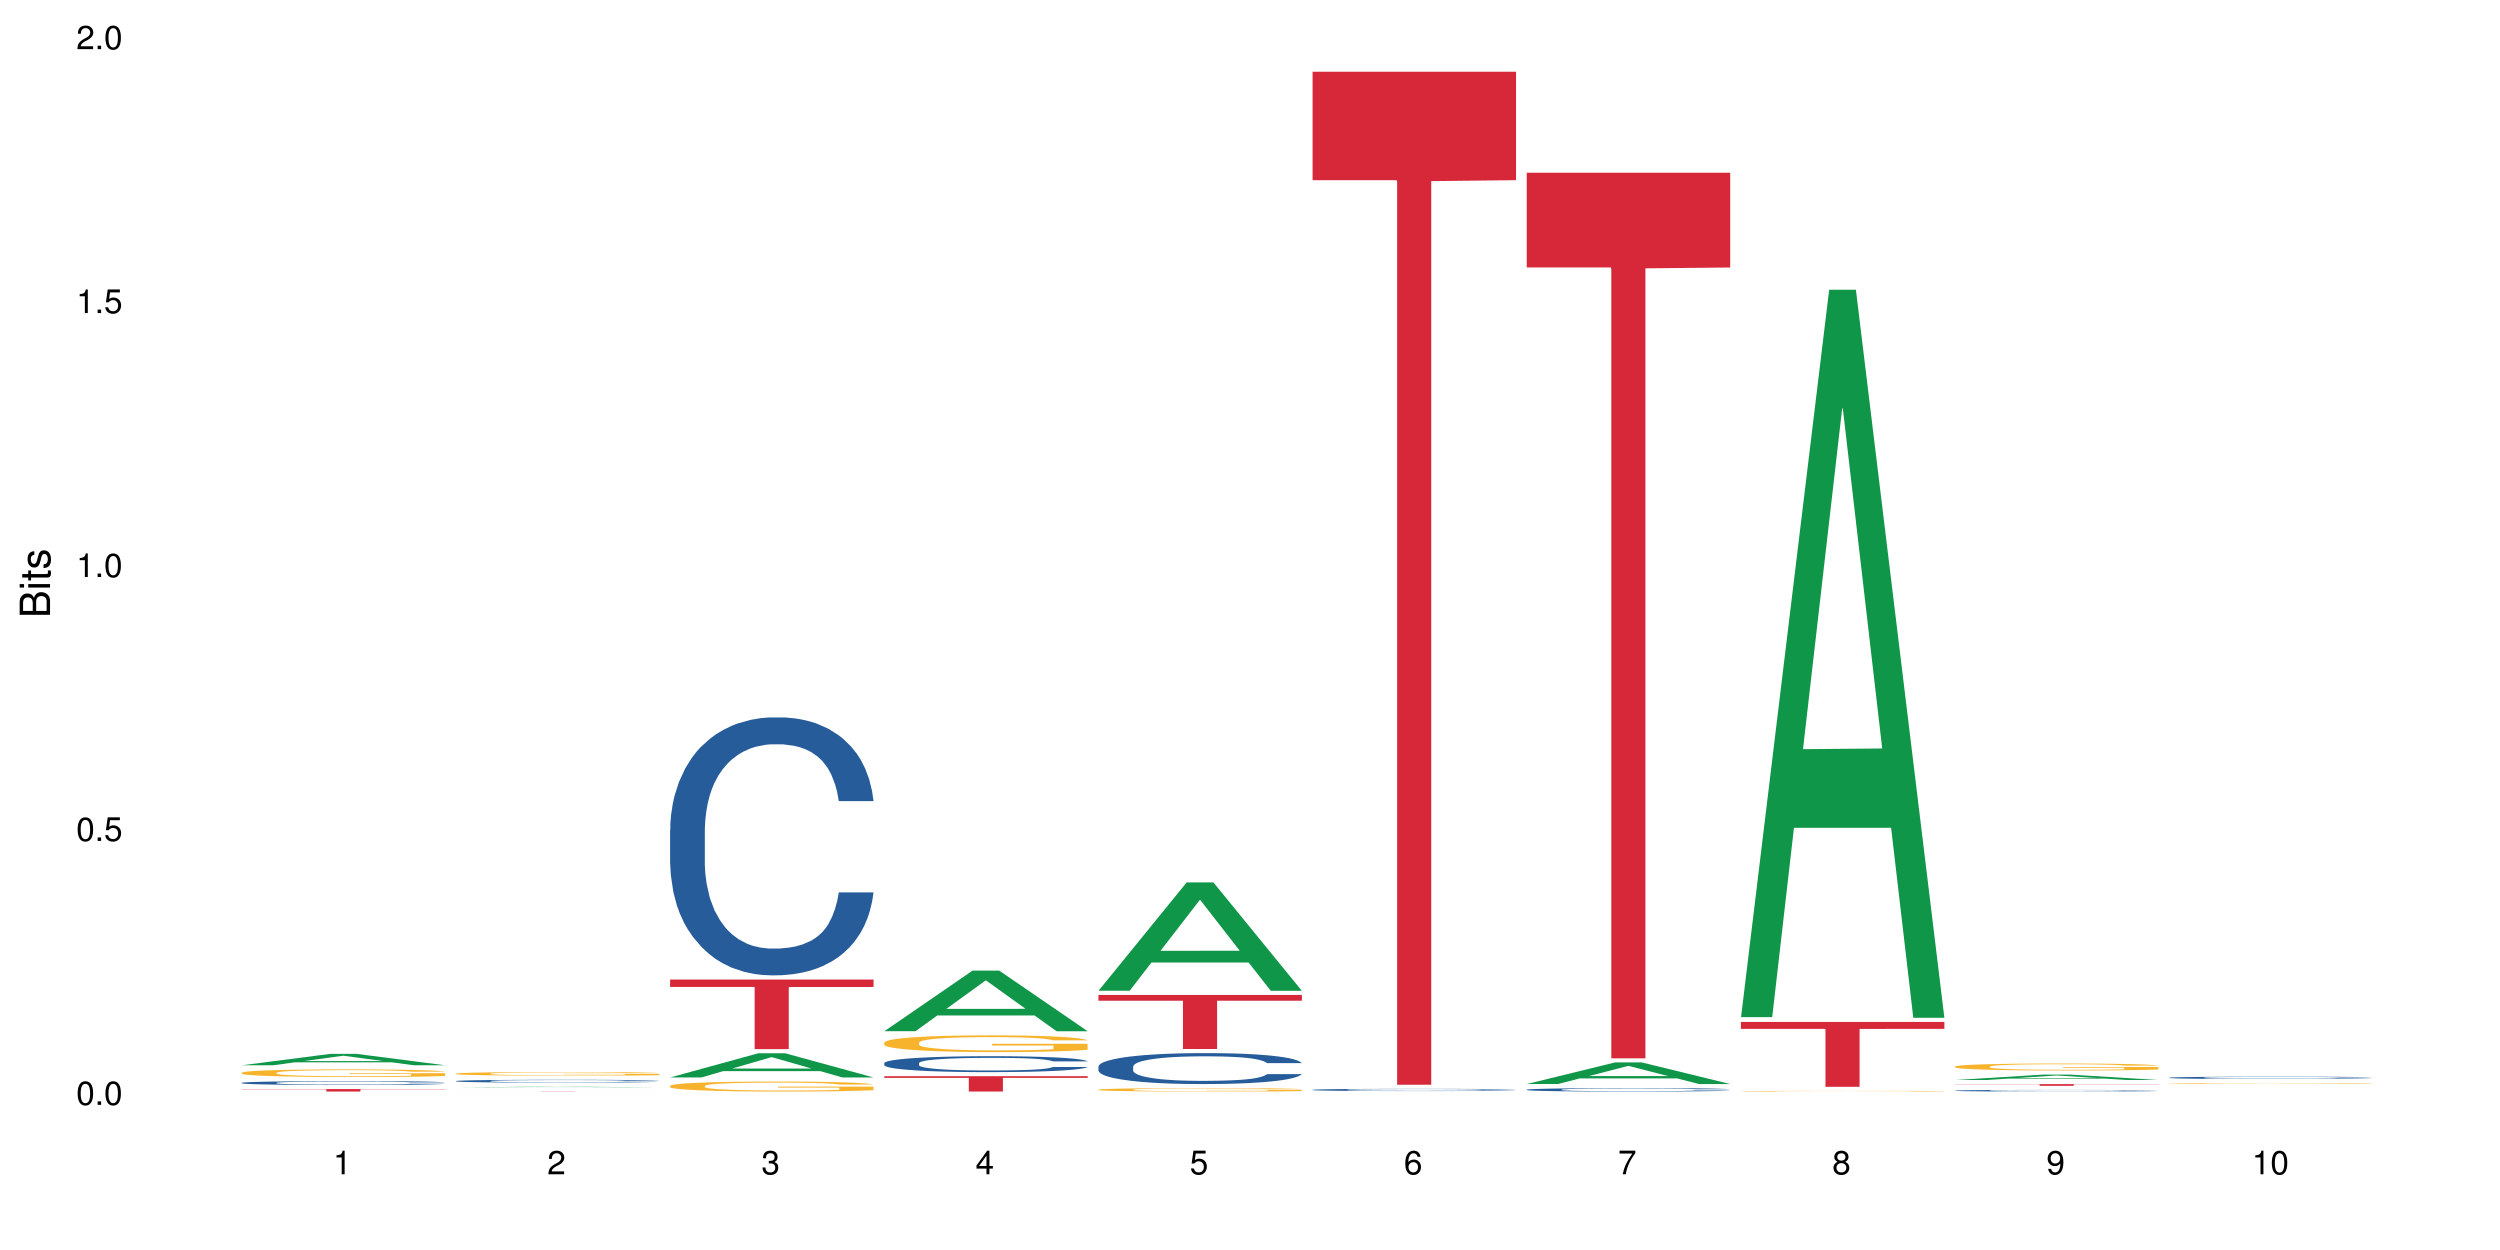 <?xml version="1.0" encoding="UTF-8"?>
<svg xmlns="http://www.w3.org/2000/svg" xmlns:xlink="http://www.w3.org/1999/xlink" width="720pt" height="360pt" viewBox="0 0 720 360" version="1.1">
<defs>
<g>
<symbol overflow="visible" id="glyph0-0">
<path style="stroke:none;" d=""/>
</symbol>
<symbol overflow="visible" id="glyph0-1">
<path style="stroke:none;" d="M 2.641 -6.797 C 2 -6.797 1.422 -6.531 1.078 -6.047 C 0.641 -5.453 0.406 -4.547 0.406 -3.297 C 0.406 -1 1.188 0.219 2.641 0.219 C 4.078 0.219 4.859 -1 4.859 -3.234 C 4.859 -4.562 4.656 -5.438 4.203 -6.047 C 3.844 -6.531 3.281 -6.797 2.641 -6.797 Z M 2.641 -6.047 C 3.547 -6.047 4 -5.125 4 -3.312 C 4 -1.375 3.562 -0.484 2.625 -0.484 C 1.734 -0.484 1.281 -1.422 1.281 -3.281 C 1.281 -5.141 1.734 -6.047 2.641 -6.047 Z M 2.641 -6.047 "/>
</symbol>
<symbol overflow="visible" id="glyph0-2">
<path style="stroke:none;" d="M 1.828 -1 L 0.828 -1 L 0.828 0 L 1.828 0 Z M 1.828 -1 "/>
</symbol>
<symbol overflow="visible" id="glyph0-3">
<path style="stroke:none;" d="M 4.562 -6.797 L 1.062 -6.797 L 0.547 -3.094 L 1.328 -3.094 C 1.719 -3.562 2.047 -3.734 2.578 -3.734 C 3.484 -3.734 4.062 -3.109 4.062 -2.094 C 4.062 -1.125 3.484 -0.531 2.578 -0.531 C 1.828 -0.531 1.375 -0.906 1.188 -1.672 L 0.328 -1.672 C 0.453 -1.109 0.547 -0.844 0.75 -0.594 C 1.125 -0.078 1.828 0.219 2.594 0.219 C 3.969 0.219 4.922 -0.781 4.922 -2.219 C 4.922 -3.562 4.031 -4.484 2.719 -4.484 C 2.25 -4.484 1.859 -4.359 1.469 -4.062 L 1.734 -5.969 L 4.562 -5.969 Z M 4.562 -6.797 "/>
</symbol>
<symbol overflow="visible" id="glyph0-4">
<path style="stroke:none;" d="M 2.484 -4.844 L 2.484 0 L 3.328 0 L 3.328 -6.797 L 2.766 -6.797 C 2.469 -5.75 2.281 -5.609 0.984 -5.453 L 0.984 -4.844 Z M 2.484 -4.844 "/>
</symbol>
<symbol overflow="visible" id="glyph0-5">
<path style="stroke:none;" d="M 4.859 -0.828 L 1.281 -0.828 C 1.359 -1.391 1.672 -1.75 2.5 -2.234 L 3.469 -2.75 C 4.406 -3.266 4.906 -3.969 4.906 -4.812 C 4.906 -5.375 4.672 -5.906 4.266 -6.266 C 3.859 -6.625 3.375 -6.797 2.719 -6.797 C 1.859 -6.797 1.219 -6.5 0.844 -5.922 C 0.609 -5.562 0.5 -5.125 0.484 -4.438 L 1.328 -4.438 C 1.359 -4.906 1.406 -5.188 1.531 -5.406 C 1.75 -5.812 2.188 -6.062 2.703 -6.062 C 3.469 -6.062 4.031 -5.516 4.031 -4.781 C 4.031 -4.25 3.719 -3.797 3.125 -3.438 L 2.234 -2.938 C 0.812 -2.141 0.406 -1.5 0.328 0 L 4.859 0 Z M 4.859 -0.828 "/>
</symbol>
<symbol overflow="visible" id="glyph0-6">
<path style="stroke:none;" d="M 2.125 -3.125 L 2.578 -3.125 C 3.516 -3.125 3.984 -2.703 3.984 -1.891 C 3.984 -1.031 3.469 -0.531 2.578 -0.531 C 1.656 -0.531 1.203 -0.984 1.156 -1.969 L 0.312 -1.969 C 0.344 -1.422 0.438 -1.078 0.609 -0.766 C 0.953 -0.109 1.625 0.219 2.547 0.219 C 3.953 0.219 4.859 -0.609 4.859 -1.906 C 4.859 -2.766 4.516 -3.25 3.703 -3.516 C 4.344 -3.766 4.656 -4.25 4.656 -4.938 C 4.656 -6.109 3.875 -6.797 2.578 -6.797 C 1.203 -6.797 0.484 -6.047 0.453 -4.609 L 1.297 -4.609 C 1.312 -5.016 1.344 -5.25 1.453 -5.453 C 1.641 -5.828 2.062 -6.062 2.594 -6.062 C 3.344 -6.062 3.797 -5.625 3.797 -4.906 C 3.797 -4.422 3.609 -4.141 3.25 -3.984 C 3.016 -3.891 2.719 -3.844 2.125 -3.844 Z M 2.125 -3.125 "/>
</symbol>
<symbol overflow="visible" id="glyph0-7">
<path style="stroke:none;" d="M 3.141 -1.625 L 3.141 0 L 3.984 0 L 3.984 -1.625 L 4.984 -1.625 L 4.984 -2.391 L 3.984 -2.391 L 3.984 -6.797 L 3.359 -6.797 L 0.266 -2.516 L 0.266 -1.625 Z M 3.141 -2.391 L 1 -2.391 L 3.141 -5.359 Z M 3.141 -2.391 "/>
</symbol>
<symbol overflow="visible" id="glyph0-8">
<path style="stroke:none;" d="M 4.781 -5.031 C 4.609 -6.141 3.891 -6.797 2.844 -6.797 C 2.094 -6.797 1.422 -6.438 1.031 -5.828 C 0.609 -5.172 0.406 -4.344 0.406 -3.094 C 0.406 -1.953 0.578 -1.234 0.984 -0.625 C 1.359 -0.078 1.953 0.219 2.703 0.219 C 3.984 0.219 4.922 -0.734 4.922 -2.078 C 4.922 -3.344 4.062 -4.234 2.844 -4.234 C 2.172 -4.234 1.641 -3.969 1.281 -3.469 C 1.281 -5.125 1.828 -6.047 2.797 -6.047 C 3.391 -6.047 3.797 -5.672 3.938 -5.031 Z M 2.734 -3.484 C 3.547 -3.484 4.062 -2.922 4.062 -2 C 4.062 -1.156 3.484 -0.531 2.703 -0.531 C 1.922 -0.531 1.328 -1.188 1.328 -2.047 C 1.328 -2.891 1.906 -3.484 2.734 -3.484 Z M 2.734 -3.484 "/>
</symbol>
<symbol overflow="visible" id="glyph0-9">
<path style="stroke:none;" d="M 4.984 -6.797 L 0.438 -6.797 L 0.438 -5.969 L 4.109 -5.969 C 2.5 -3.656 1.828 -2.234 1.328 0 L 2.219 0 C 2.594 -2.172 3.453 -4.047 4.984 -6.094 Z M 4.984 -6.797 "/>
</symbol>
<symbol overflow="visible" id="glyph0-10">
<path style="stroke:none;" d="M 3.75 -3.578 C 4.453 -4 4.688 -4.344 4.688 -4.984 C 4.688 -6.047 3.844 -6.797 2.641 -6.797 C 1.438 -6.797 0.594 -6.047 0.594 -4.984 C 0.594 -4.359 0.828 -4.016 1.516 -3.578 C 0.734 -3.203 0.359 -2.641 0.359 -1.891 C 0.359 -0.641 1.297 0.219 2.641 0.219 C 3.984 0.219 4.922 -0.641 4.922 -1.875 C 4.922 -2.641 4.531 -3.203 3.75 -3.578 Z M 2.641 -6.047 C 3.359 -6.047 3.812 -5.625 3.812 -4.969 C 3.812 -4.344 3.344 -3.922 2.641 -3.922 C 1.922 -3.922 1.453 -4.344 1.453 -4.984 C 1.453 -5.625 1.922 -6.047 2.641 -6.047 Z M 2.641 -3.203 C 3.484 -3.203 4.062 -2.672 4.062 -1.875 C 4.062 -1.062 3.484 -0.531 2.625 -0.531 C 1.797 -0.531 1.219 -1.078 1.219 -1.875 C 1.219 -2.672 1.797 -3.203 2.641 -3.203 Z M 2.641 -3.203 "/>
</symbol>
<symbol overflow="visible" id="glyph0-11">
<path style="stroke:none;" d="M 0.516 -1.547 C 0.672 -0.438 1.406 0.219 2.438 0.219 C 3.188 0.219 3.859 -0.141 4.266 -0.75 C 4.688 -1.406 4.891 -2.25 4.891 -3.484 C 4.891 -4.625 4.703 -5.359 4.312 -5.953 C 3.938 -6.5 3.344 -6.797 2.594 -6.797 C 1.297 -6.797 0.359 -5.844 0.359 -4.516 C 0.359 -3.25 1.234 -2.344 2.453 -2.344 C 3.094 -2.344 3.562 -2.578 4.016 -3.109 C 4 -1.453 3.469 -0.531 2.5 -0.531 C 1.906 -0.531 1.484 -0.906 1.359 -1.547 Z M 2.578 -6.062 C 3.375 -6.062 3.969 -5.406 3.969 -4.531 C 3.969 -3.688 3.375 -3.094 2.547 -3.094 C 1.734 -3.094 1.234 -3.672 1.234 -4.578 C 1.234 -5.438 1.797 -6.062 2.578 -6.062 Z M 2.578 -6.062 "/>
</symbol>
<symbol overflow="visible" id="glyph1-0">
<path style="stroke:none;" d=""/>
</symbol>
<symbol overflow="visible" id="glyph1-1">
<path style="stroke:none;" d="M 0 -0.953 L 0 -4.891 C 0 -5.719 -0.234 -6.344 -0.734 -6.797 C -1.188 -7.234 -1.812 -7.469 -2.5 -7.469 C -3.547 -7.469 -4.188 -7 -4.625 -5.875 C -4.984 -6.672 -5.641 -7.094 -6.531 -7.094 C -7.156 -7.094 -7.734 -6.859 -8.141 -6.391 C -8.562 -5.938 -8.75 -5.344 -8.75 -4.5 L -8.75 -0.953 Z M -4.984 -2.062 L -7.766 -2.062 L -7.766 -4.219 C -7.766 -4.844 -7.688 -5.203 -7.453 -5.5 C -7.219 -5.812 -6.859 -5.969 -6.375 -5.969 C -5.906 -5.969 -5.531 -5.812 -5.297 -5.5 C -5.062 -5.203 -4.984 -4.844 -4.984 -4.219 Z M -0.984 -2.062 L -4 -2.062 L -4 -4.781 C -4 -5.328 -3.859 -5.688 -3.578 -5.953 C -3.297 -6.219 -2.922 -6.359 -2.484 -6.359 C -2.062 -6.359 -1.688 -6.219 -1.406 -5.953 C -1.109 -5.688 -0.984 -5.328 -0.984 -4.781 Z M -0.984 -2.062 "/>
</symbol>
<symbol overflow="visible" id="glyph1-2">
<path style="stroke:none;" d="M -6.281 -1.797 L -6.281 -0.797 L 0 -0.797 L 0 -1.797 Z M -8.75 -1.797 L -8.75 -0.797 L -7.484 -0.797 L -7.484 -1.797 Z M -8.75 -1.797 "/>
</symbol>
<symbol overflow="visible" id="glyph1-3">
<path style="stroke:none;" d="M -6.281 -3.047 L -6.281 -2.016 L -8.016 -2.016 L -8.016 -1.016 L -6.281 -1.016 L -6.281 -0.172 L -5.469 -0.172 L -5.469 -1.016 L -0.719 -1.016 C -0.078 -1.016 0.281 -1.453 0.281 -2.234 C 0.281 -2.469 0.25 -2.719 0.188 -3.047 L -0.641 -3.047 C -0.609 -2.922 -0.594 -2.766 -0.594 -2.562 C -0.594 -2.141 -0.719 -2.016 -1.156 -2.016 L -5.469 -2.016 L -5.469 -3.047 Z M -6.281 -3.047 "/>
</symbol>
<symbol overflow="visible" id="glyph1-4">
<path style="stroke:none;" d="M -4.531 -5.25 C -5.766 -5.25 -6.469 -4.422 -6.469 -2.969 C -6.469 -1.516 -5.719 -0.562 -4.547 -0.562 C -3.562 -0.562 -3.094 -1.062 -2.734 -2.562 L -2.516 -3.484 C -2.344 -4.188 -2.094 -4.469 -1.625 -4.469 C -1.047 -4.469 -0.641 -3.875 -0.641 -3 C -0.641 -2.453 -0.797 -2 -1.062 -1.75 C -1.25 -1.594 -1.422 -1.531 -1.875 -1.469 L -1.875 -0.406 C -0.422 -0.453 0.281 -1.266 0.281 -2.922 C 0.281 -4.5 -0.5 -5.516 -1.719 -5.516 C -2.656 -5.516 -3.172 -4.984 -3.469 -3.734 L -3.703 -2.766 C -3.891 -1.953 -4.156 -1.609 -4.594 -1.609 C -5.172 -1.609 -5.547 -2.125 -5.547 -2.938 C -5.547 -3.75 -5.203 -4.172 -4.531 -4.203 Z M -4.531 -5.25 "/>
</symbol>
</g>
</defs>
<g id="surface99243">
<rect x="0" y="0" width="720" height="360" style="fill:rgb(100%,100%,100%);fill-opacity:1;stroke:none;"/>
<path style=" stroke:none;fill-rule:nonzero;fill:rgb(6.275%,58.824%,28.235%);fill-opacity:1;" d="M 69.629 306.805 L 69.691 306.801 L 95.047 303.523 L 102.746 303.523 L 128.223 306.805 L 119.273 306.805 L 112.887 305.949 L 84.902 305.949 L 78.645 306.805 L 69.629 306.805 L 87.598 305.594 L 110.32 305.59 L 98.988 304.059 L 98.863 304.055 L 98.738 304.066 L 87.535 305.59 L 87.598 305.594 Z M 69.629 306.805 "/>
<path style=" stroke:none;fill-rule:nonzero;fill:rgb(14.51%,36.078%,60%);fill-opacity:1;" d="M 69.629 311.852 L 69.699 311.848 L 69.699 311.824 L 69.914 311.785 L 70.414 311.738 L 70.914 311.703 L 72.203 311.645 L 73.988 311.586 L 75.848 311.539 L 77.203 311.512 L 78.418 311.492 L 81.207 311.457 L 82.992 311.438 L 84.922 311.418 L 87.281 311.402 L 88.996 311.391 L 92.852 311.375 L 95.711 311.367 L 97.926 311.363 L 102.715 311.363 L 105.574 311.367 L 107.645 311.375 L 109.93 311.383 L 111.859 311.391 L 115.219 311.414 L 118.219 311.441 L 119.578 311.457 L 121.723 311.488 L 123.367 311.52 L 124.508 311.547 L 125.797 311.586 L 126.938 311.629 L 127.797 311.684 L 128.223 311.727 L 118.219 311.727 L 117.719 311.688 L 117.148 311.652 L 116.078 311.613 L 115.004 311.582 L 113.504 311.555 L 112.148 311.535 L 110.289 311.516 L 108.645 311.504 L 106.93 311.492 L 105.285 311.488 L 102.141 311.48 L 98.5 311.48 L 97.141 311.484 L 94.355 311.492 L 92.852 311.5 L 90.711 311.512 L 89.207 311.527 L 87.422 311.547 L 86.207 311.562 L 84.707 311.59 L 83.637 311.613 L 82.422 311.648 L 81.707 311.672 L 81.062 311.699 L 80.492 311.734 L 80.062 311.77 L 79.777 311.809 L 79.633 311.844 L 79.633 312.004 L 79.777 312.039 L 80.133 312.082 L 81.062 312.145 L 82.422 312.199 L 83.992 312.242 L 85.492 312.273 L 86.352 312.285 L 87.492 312.301 L 89.281 312.324 L 91.852 312.344 L 93.352 312.352 L 95.641 312.359 L 97.996 312.363 L 101.141 312.363 L 103.93 312.359 L 105.785 312.355 L 107.715 312.348 L 110.359 312.328 L 112.004 312.312 L 113.434 312.293 L 114.504 312.273 L 115.219 312.258 L 116.293 312.227 L 117.148 312.191 L 117.793 312.156 L 118.219 312.121 L 128.223 312.121 L 127.797 312.16 L 127.152 312.203 L 126.508 312.23 L 125.508 312.266 L 124.367 312.297 L 122.723 312.332 L 121.363 312.355 L 119.578 312.383 L 117.934 312.402 L 116.148 312.418 L 113.504 312.441 L 111.789 312.449 L 109.93 312.461 L 107.715 312.469 L 104.93 312.473 L 101.93 312.48 L 99.141 312.48 L 96.141 312.477 L 93.926 312.473 L 90.996 312.465 L 87.352 312.445 L 84.707 312.426 L 82.633 312.406 L 80.848 312.387 L 78.848 312.359 L 76.273 312.316 L 74.703 312.281 L 73.633 312.25 L 72.418 312.211 L 71.559 312.176 L 70.559 312.117 L 69.844 312.047 L 69.629 311.992 Z M 69.629 311.852 "/>
<path style=" stroke:none;fill-rule:nonzero;fill:rgb(96.863%,70.196%,16.863%);fill-opacity:1;" d="M 69.629 308.93 L 69.699 308.926 L 69.699 308.887 L 69.988 308.797 L 70.703 308.672 L 71.629 308.57 L 72.629 308.488 L 73.273 308.445 L 74.344 308.387 L 75.273 308.34 L 77.633 308.25 L 80.633 308.168 L 82.277 308.129 L 84.137 308.098 L 86.777 308.059 L 87.992 308.043 L 91.711 308.012 L 95.926 307.992 L 100.57 307.984 L 102.715 307.988 L 105.645 307.996 L 109.645 308.02 L 111.934 308.039 L 113.719 308.059 L 115.578 308.086 L 117.863 308.125 L 120.008 308.172 L 121.723 308.223 L 123.438 308.281 L 124.867 308.344 L 126.082 308.414 L 127.152 308.5 L 127.797 308.57 L 128.223 308.641 L 118.293 308.641 L 117.719 308.57 L 117.078 308.516 L 116.004 308.449 L 114.934 308.402 L 113.863 308.363 L 111.859 308.312 L 110.145 308.277 L 108.004 308.25 L 105.93 308.234 L 103.57 308.223 L 102.141 308.219 L 98.355 308.219 L 94.926 308.23 L 92.926 308.246 L 91.496 308.262 L 89.496 308.293 L 88.281 308.316 L 87.566 308.332 L 85.422 308.395 L 83.992 308.453 L 83.207 308.488 L 82.207 308.551 L 81.492 308.605 L 80.707 308.684 L 80.277 308.746 L 79.703 308.883 L 79.633 309.242 L 79.848 309.32 L 80.277 309.402 L 80.848 309.473 L 81.707 309.551 L 82.562 309.609 L 84.062 309.688 L 85.352 309.738 L 86.352 309.773 L 88.281 309.828 L 89.066 309.848 L 90.922 309.883 L 92.852 309.91 L 95.211 309.934 L 96.996 309.945 L 99.855 309.957 L 103.5 309.957 L 107.789 309.945 L 110.504 309.93 L 112.359 309.914 L 113.574 309.898 L 115.078 309.875 L 116.148 309.855 L 117.148 309.832 L 118.363 309.801 L 118.363 309.32 L 100.715 309.316 L 100.715 309.094 L 128.152 309.09 L 128.223 309.875 L 126.723 309.93 L 124.867 309.984 L 123.078 310.023 L 121.223 310.059 L 118.578 310.094 L 116.434 310.117 L 113.148 310.148 L 110.145 310.164 L 107 310.176 L 104.215 310.184 L 100.93 310.184 L 97.996 310.18 L 94.855 310.168 L 92.352 310.152 L 90.066 310.133 L 87.781 310.105 L 84.922 310.066 L 83.062 310.031 L 81.133 309.988 L 79.203 309.938 L 77.488 309.883 L 76.348 309.844 L 75.203 309.793 L 73.988 309.734 L 72.844 309.664 L 71.988 309.602 L 71.203 309.531 L 70.629 309.465 L 70.059 309.375 L 69.773 309.305 L 69.629 309.242 Z M 69.629 308.93 "/>
<path style=" stroke:none;fill-rule:nonzero;fill:rgb(83.922%,15.686%,22.353%);fill-opacity:1;" d="M 69.629 313.66 L 128.223 313.66 L 128.223 313.734 L 103.805 313.734 L 103.805 314.371 L 93.98 314.371 L 93.98 313.738 L 93.836 313.734 L 69.629 313.734 Z M 69.629 313.66 "/>
<path style=" stroke:none;fill-rule:nonzero;fill:rgb(6.275%,58.824%,28.235%);fill-opacity:1;" d="M 131.309 313.137 L 131.371 313.137 L 156.727 312.973 L 164.426 312.973 L 189.902 313.137 L 180.953 313.137 L 174.566 313.094 L 146.582 313.094 L 140.324 313.137 L 131.309 313.137 L 149.273 313.078 L 172 313.078 L 160.668 313 L 160.418 313 L 149.211 313.078 L 149.273 313.078 Z M 131.309 313.137 "/>
<path style=" stroke:none;fill-rule:nonzero;fill:rgb(14.51%,36.078%,60%);fill-opacity:1;" d="M 131.309 311.332 L 131.379 311.332 L 131.379 311.316 L 131.594 311.285 L 132.094 311.25 L 132.594 311.227 L 133.883 311.184 L 135.668 311.141 L 137.523 311.105 L 138.883 311.086 L 140.098 311.07 L 142.883 311.043 L 144.672 311.031 L 146.602 311.016 L 148.957 311.004 L 150.672 310.996 L 154.531 310.984 L 157.391 310.98 L 159.605 310.977 L 164.395 310.977 L 167.25 310.98 L 169.324 310.984 L 171.609 310.992 L 173.539 310.996 L 176.898 311.012 L 179.898 311.035 L 181.258 311.047 L 183.402 311.07 L 185.043 311.094 L 186.188 311.113 L 187.473 311.141 L 188.617 311.172 L 189.477 311.211 L 189.902 311.242 L 179.898 311.242 L 179.398 311.215 L 178.828 311.191 L 177.758 311.16 L 176.684 311.137 L 175.184 311.117 L 173.824 311.102 L 171.969 311.086 L 170.324 311.078 L 168.609 311.07 L 166.965 311.066 L 163.82 311.062 L 158.82 311.062 L 156.031 311.07 L 154.531 311.074 L 152.387 311.086 L 150.887 311.098 L 149.102 311.109 L 147.887 311.125 L 146.387 311.145 L 145.312 311.16 L 144.098 311.184 L 143.387 311.203 L 142.742 311.223 L 142.172 311.25 L 141.742 311.273 L 141.457 311.301 L 141.312 311.328 L 141.312 311.445 L 141.457 311.473 L 141.812 311.504 L 142.742 311.551 L 144.098 311.59 L 145.672 311.621 L 147.172 311.645 L 148.031 311.652 L 149.172 311.664 L 150.961 311.68 L 153.531 311.695 L 155.031 311.699 L 157.32 311.707 L 159.676 311.711 L 162.82 311.711 L 165.609 311.707 L 167.465 311.703 L 169.395 311.695 L 172.039 311.684 L 173.684 311.672 L 175.113 311.66 L 176.184 311.645 L 176.898 311.633 L 177.969 311.609 L 178.828 311.582 L 179.473 311.559 L 179.898 311.531 L 189.902 311.531 L 189.477 311.562 L 188.832 311.59 L 188.188 311.613 L 187.188 311.641 L 186.047 311.66 L 184.402 311.688 L 183.043 311.707 L 181.258 311.723 L 179.613 311.738 L 177.828 311.75 L 175.184 311.766 L 173.469 311.773 L 171.609 311.781 L 169.395 311.785 L 166.609 311.793 L 163.605 311.793 L 160.82 311.797 L 157.82 311.793 L 155.605 311.789 L 152.676 311.785 L 149.031 311.77 L 146.387 311.758 L 144.312 311.742 L 142.527 311.727 L 140.527 311.707 L 137.953 311.676 L 136.383 311.648 L 135.309 311.629 L 134.094 311.598 L 133.238 311.574 L 132.238 311.531 L 131.523 311.477 L 131.309 311.438 Z M 131.309 311.332 "/>
<path style=" stroke:none;fill-rule:nonzero;fill:rgb(96.863%,70.196%,16.863%);fill-opacity:1;" d="M 131.309 309.199 L 131.379 309.195 L 131.379 309.18 L 131.664 309.137 L 132.379 309.074 L 133.309 309.027 L 134.309 308.988 L 134.953 308.969 L 136.023 308.938 L 136.953 308.918 L 139.312 308.875 L 142.312 308.836 L 143.957 308.816 L 145.812 308.801 L 148.457 308.781 L 149.672 308.777 L 153.391 308.762 L 157.605 308.75 L 164.395 308.75 L 167.324 308.754 L 171.324 308.766 L 173.613 308.773 L 175.398 308.781 L 177.254 308.797 L 179.543 308.816 L 181.688 308.836 L 183.402 308.859 L 185.117 308.891 L 186.547 308.922 L 187.762 308.953 L 188.832 308.992 L 189.477 309.027 L 189.902 309.062 L 179.973 309.062 L 179.398 309.027 L 178.758 309 L 177.684 308.969 L 176.613 308.945 L 175.539 308.93 L 173.539 308.902 L 171.824 308.887 L 169.68 308.875 L 167.609 308.867 L 165.25 308.859 L 160.035 308.859 L 156.605 308.867 L 154.605 308.875 L 153.176 308.879 L 151.172 308.895 L 149.957 308.906 L 149.246 308.914 L 147.102 308.945 L 145.672 308.973 L 144.887 308.988 L 143.887 309.02 L 143.172 309.043 L 142.383 309.082 L 141.957 309.109 L 141.383 309.176 L 141.312 309.348 L 141.527 309.387 L 141.957 309.426 L 142.527 309.457 L 143.387 309.496 L 144.242 309.523 L 145.742 309.559 L 147.027 309.586 L 148.031 309.602 L 149.957 309.629 L 150.746 309.637 L 152.602 309.652 L 154.531 309.668 L 156.891 309.68 L 158.676 309.684 L 161.535 309.688 L 165.18 309.688 L 169.469 309.684 L 172.184 309.676 L 174.039 309.668 L 175.254 309.66 L 176.754 309.652 L 177.828 309.641 L 178.828 309.629 L 180.043 309.613 L 180.043 309.387 L 162.391 309.383 L 162.391 309.277 L 189.832 309.277 L 189.902 309.652 L 188.402 309.676 L 186.547 309.703 L 184.758 309.719 L 182.902 309.738 L 180.258 309.754 L 178.113 309.766 L 174.824 309.781 L 171.824 309.789 L 168.68 309.793 L 165.895 309.797 L 159.676 309.797 L 156.531 309.789 L 154.031 309.781 L 151.746 309.773 L 149.457 309.762 L 146.602 309.742 L 144.742 309.723 L 142.812 309.703 L 140.883 309.68 L 139.168 309.656 L 138.027 309.633 L 136.883 309.609 L 135.668 309.582 L 134.523 309.551 L 133.668 309.52 L 132.879 309.488 L 132.309 309.453 L 131.738 309.41 L 131.453 309.379 L 131.309 309.348 Z M 131.309 309.199 "/>
<path style=" stroke:none;fill-rule:nonzero;fill:rgb(83.922%,15.686%,22.353%);fill-opacity:1;" d="M 131.309 314.316 L 189.902 314.316 L 189.902 314.324 L 165.484 314.324 L 165.484 314.371 L 155.656 314.371 L 155.656 314.324 L 131.309 314.324 Z M 131.309 314.316 "/>
<path style=" stroke:none;fill-rule:nonzero;fill:rgb(6.275%,58.824%,28.235%);fill-opacity:1;" d="M 192.988 310.305 L 193.051 310.297 L 218.402 303.336 L 226.105 303.336 L 251.582 310.312 L 242.629 310.312 L 236.246 308.488 L 208.262 308.488 L 202.004 310.305 L 192.988 310.305 L 210.953 307.738 L 233.68 307.73 L 222.348 304.477 L 222.223 304.469 L 222.098 304.488 L 210.891 307.73 L 210.953 307.738 Z M 192.988 310.305 "/>
<path style=" stroke:none;fill-rule:nonzero;fill:rgb(14.51%,36.078%,60%);fill-opacity:1;" d="M 192.988 238.953 L 193.059 238.883 L 193.059 237.254 L 193.273 234.672 L 193.773 231.414 L 194.273 229.172 L 195.559 225.168 L 197.348 221.297 L 199.203 218.309 L 200.562 216.543 L 201.777 215.184 L 204.562 212.672 L 206.352 211.383 L 208.281 210.227 L 210.637 209.074 L 212.352 208.395 L 216.211 207.309 L 219.07 206.832 L 221.285 206.629 L 226.074 206.629 L 228.93 206.898 L 231.004 207.238 L 233.289 207.781 L 235.219 208.395 L 238.578 209.887 L 241.578 211.789 L 242.938 212.875 L 245.082 214.98 L 246.723 217.02 L 247.867 218.785 L 249.152 221.297 L 250.297 224.352 L 251.152 227.816 L 251.582 230.734 L 241.578 230.734 L 241.078 228.02 L 240.508 225.914 L 239.434 223.129 L 238.363 221.16 L 236.863 219.191 L 235.504 217.902 L 233.648 216.609 L 232.004 215.797 L 230.289 215.184 L 228.645 214.777 L 225.5 214.371 L 221.855 214.371 L 220.5 214.504 L 217.711 215.047 L 216.211 215.523 L 214.066 216.477 L 212.566 217.359 L 210.781 218.715 L 209.566 219.871 L 208.066 221.637 L 206.992 223.199 L 205.777 225.438 L 205.062 227.137 L 204.422 229.039 L 203.848 231.277 L 203.422 233.656 L 203.133 236.168 L 202.992 238.613 L 202.992 249.137 L 203.133 251.582 L 203.492 254.434 L 204.422 258.578 L 205.777 262.176 L 207.352 265.027 L 208.852 267.066 L 209.707 268.016 L 210.852 269.102 L 212.637 270.461 L 215.211 271.82 L 216.711 272.363 L 219 272.906 L 221.355 273.176 L 224.5 273.176 L 227.289 272.906 L 229.145 272.566 L 231.074 272.023 L 233.719 270.867 L 235.363 269.781 L 236.793 268.492 L 237.863 267.199 L 238.578 266.113 L 239.648 264.008 L 240.508 261.699 L 241.148 259.324 L 241.578 257.016 L 251.582 257.016 L 251.152 259.73 L 250.512 262.379 L 249.867 264.348 L 248.867 266.727 L 247.723 268.832 L 246.082 271.207 L 244.723 272.77 L 242.938 274.469 L 241.293 275.758 L 239.508 276.91 L 236.863 278.27 L 235.148 278.949 L 233.289 279.559 L 231.074 280.102 L 228.289 280.578 L 225.285 280.852 L 222.5 280.918 L 219.5 280.781 L 217.285 280.512 L 214.352 279.898 L 210.711 278.676 L 208.066 277.387 L 205.992 276.098 L 204.207 274.738 L 202.207 272.906 L 199.633 269.918 L 198.062 267.609 L 196.988 265.707 L 195.773 263.059 L 194.918 260.684 L 193.918 256.879 L 193.203 252.059 L 192.988 248.324 Z M 192.988 238.953 "/>
<path style=" stroke:none;fill-rule:nonzero;fill:rgb(96.863%,70.196%,16.863%);fill-opacity:1;" d="M 192.988 312.723 L 193.059 312.723 L 193.059 312.668 L 193.344 312.551 L 194.059 312.387 L 194.988 312.254 L 195.988 312.148 L 196.633 312.094 L 197.703 312.016 L 198.633 311.957 L 200.992 311.836 L 203.992 311.727 L 205.637 311.68 L 207.492 311.637 L 210.137 311.586 L 211.352 311.566 L 215.066 311.523 L 219.285 311.5 L 223.93 311.492 L 226.074 311.492 L 229.004 311.504 L 233.004 311.531 L 235.289 311.559 L 237.078 311.586 L 238.934 311.621 L 241.223 311.672 L 243.367 311.734 L 245.082 311.797 L 246.797 311.879 L 248.223 311.961 L 249.438 312.055 L 250.512 312.164 L 251.152 312.258 L 251.582 312.348 L 241.648 312.348 L 241.078 312.258 L 240.434 312.184 L 239.363 312.098 L 238.293 312.035 L 237.219 311.984 L 235.219 311.918 L 233.504 311.875 L 231.359 311.836 L 229.289 311.812 L 226.93 311.797 L 225.5 311.793 L 221.715 311.793 L 218.285 311.812 L 216.281 311.832 L 214.855 311.855 L 212.852 311.895 L 211.637 311.926 L 210.922 311.945 L 208.781 312.027 L 207.352 312.102 L 206.566 312.152 L 205.562 312.23 L 204.852 312.301 L 204.062 312.406 L 203.637 312.484 L 203.062 312.664 L 202.992 313.137 L 203.207 313.238 L 203.637 313.344 L 204.207 313.441 L 205.062 313.539 L 205.922 313.617 L 207.422 313.719 L 208.707 313.785 L 209.707 313.832 L 211.637 313.902 L 212.426 313.926 L 214.281 313.973 L 216.211 314.012 L 218.57 314.043 L 220.355 314.059 L 223.215 314.07 L 226.859 314.07 L 231.145 314.055 L 233.863 314.035 L 235.719 314.012 L 236.934 313.996 L 238.434 313.965 L 239.508 313.938 L 240.508 313.91 L 241.723 313.867 L 241.723 313.238 L 224.07 313.234 L 224.07 312.941 L 251.512 312.938 L 251.582 313.965 L 250.082 314.035 L 248.223 314.105 L 246.438 314.156 L 244.578 314.203 L 241.938 314.254 L 239.793 314.285 L 236.504 314.32 L 233.504 314.344 L 230.359 314.359 L 227.574 314.367 L 224.285 314.371 L 221.355 314.367 L 218.211 314.352 L 215.711 314.328 L 213.426 314.301 L 211.137 314.27 L 208.281 314.211 L 206.422 314.168 L 204.492 314.113 L 202.562 314.047 L 200.848 313.977 L 199.703 313.922 L 198.562 313.859 L 197.348 313.777 L 196.203 313.688 L 195.348 313.609 L 194.559 313.516 L 193.988 313.43 L 193.418 313.312 L 193.129 313.215 L 192.988 313.133 Z M 192.988 312.723 "/>
<path style=" stroke:none;fill-rule:nonzero;fill:rgb(83.922%,15.686%,22.353%);fill-opacity:1;" d="M 192.988 282.098 L 251.582 282.098 L 251.582 284.246 L 227.164 284.266 L 227.164 302.156 L 217.336 302.156 L 217.336 284.281 L 217.195 284.246 L 192.988 284.246 Z M 192.988 282.098 "/>
<path style=" stroke:none;fill-rule:nonzero;fill:rgb(6.275%,58.824%,28.235%);fill-opacity:1;" d="M 254.668 296.988 L 254.73 296.973 L 280.082 279.539 L 287.781 279.539 L 313.262 297.004 L 304.309 297.004 L 297.926 292.445 L 269.941 292.445 L 263.68 296.988 L 254.668 296.988 L 272.633 290.559 L 295.359 290.543 L 284.027 282.395 L 283.902 282.379 L 283.777 282.426 L 272.57 290.543 L 272.633 290.559 Z M 254.668 296.988 "/>
<path style=" stroke:none;fill-rule:nonzero;fill:rgb(14.51%,36.078%,60%);fill-opacity:1;" d="M 254.668 306.184 L 254.738 306.18 L 254.738 306.078 L 254.953 305.918 L 255.453 305.719 L 255.953 305.578 L 257.238 305.332 L 259.027 305.094 L 260.883 304.91 L 262.242 304.801 L 263.457 304.715 L 266.242 304.562 L 268.031 304.48 L 269.957 304.41 L 272.316 304.34 L 274.031 304.297 L 277.891 304.23 L 280.75 304.199 L 282.965 304.188 L 287.75 304.188 L 290.609 304.203 L 292.684 304.227 L 294.969 304.258 L 296.898 304.297 L 300.258 304.391 L 303.258 304.508 L 304.617 304.574 L 306.758 304.703 L 308.402 304.828 L 309.547 304.938 L 310.832 305.094 L 311.977 305.281 L 312.832 305.496 L 313.262 305.676 L 303.258 305.676 L 302.758 305.508 L 302.188 305.379 L 301.113 305.207 L 300.043 305.086 L 298.543 304.965 L 297.184 304.883 L 295.328 304.805 L 293.684 304.754 L 291.969 304.715 L 290.324 304.691 L 287.18 304.664 L 283.535 304.664 L 282.18 304.676 L 279.391 304.707 L 277.891 304.738 L 275.746 304.797 L 274.246 304.852 L 272.461 304.934 L 271.246 305.004 L 269.746 305.113 L 268.672 305.211 L 267.457 305.348 L 266.742 305.453 L 266.102 305.57 L 265.527 305.711 L 265.102 305.855 L 264.812 306.012 L 264.672 306.16 L 264.672 306.812 L 264.812 306.961 L 265.172 307.137 L 266.102 307.395 L 267.457 307.617 L 269.031 307.793 L 270.531 307.918 L 271.387 307.977 L 272.531 308.043 L 274.316 308.129 L 276.891 308.211 L 278.391 308.246 L 280.676 308.277 L 283.035 308.297 L 286.18 308.297 L 288.965 308.277 L 290.824 308.258 L 292.754 308.223 L 295.398 308.152 L 297.043 308.086 L 298.469 308.004 L 299.543 307.926 L 300.258 307.859 L 301.328 307.73 L 302.188 307.586 L 302.828 307.441 L 303.258 307.297 L 313.262 307.297 L 312.832 307.465 L 312.191 307.629 L 311.547 307.75 L 310.547 307.898 L 309.402 308.027 L 307.762 308.172 L 306.402 308.27 L 304.617 308.375 L 302.973 308.453 L 301.188 308.527 L 298.543 308.609 L 296.828 308.652 L 294.969 308.688 L 292.754 308.723 L 289.969 308.75 L 286.965 308.77 L 284.18 308.773 L 281.176 308.766 L 278.961 308.746 L 276.031 308.711 L 272.387 308.633 L 269.746 308.555 L 267.672 308.477 L 265.887 308.391 L 263.887 308.277 L 261.312 308.094 L 259.742 307.953 L 258.668 307.832 L 257.453 307.672 L 256.598 307.523 L 255.598 307.289 L 254.883 306.992 L 254.668 306.762 Z M 254.668 306.184 "/>
<path style=" stroke:none;fill-rule:nonzero;fill:rgb(96.863%,70.196%,16.863%);fill-opacity:1;" d="M 254.668 300.25 L 254.738 300.246 L 254.738 300.16 L 255.023 299.961 L 255.738 299.688 L 256.668 299.461 L 257.668 299.285 L 258.312 299.195 L 259.383 299.062 L 260.312 298.965 L 262.672 298.766 L 265.672 298.582 L 267.316 298.504 L 269.172 298.426 L 271.816 298.344 L 273.031 298.312 L 276.746 298.242 L 280.965 298.199 L 285.609 298.184 L 287.75 298.188 L 290.68 298.207 L 294.684 298.254 L 296.969 298.301 L 298.758 298.344 L 300.613 298.402 L 302.902 298.488 L 305.043 298.594 L 306.758 298.699 L 308.473 298.832 L 309.902 298.973 L 311.117 299.129 L 312.191 299.312 L 312.832 299.465 L 313.262 299.621 L 303.328 299.621 L 302.758 299.465 L 302.113 299.348 L 301.043 299.203 L 299.973 299.098 L 298.898 299.012 L 296.898 298.898 L 295.184 298.828 L 293.039 298.766 L 290.969 298.727 L 288.609 298.699 L 287.18 298.691 L 283.395 298.691 L 279.961 298.723 L 277.961 298.758 L 276.531 298.793 L 274.531 298.859 L 273.316 298.91 L 272.602 298.945 L 270.457 299.082 L 269.031 299.207 L 268.242 299.289 L 267.242 299.422 L 266.527 299.543 L 265.742 299.719 L 265.312 299.852 L 264.742 300.148 L 264.672 300.941 L 264.887 301.109 L 265.312 301.289 L 265.887 301.449 L 266.742 301.617 L 267.602 301.742 L 269.102 301.914 L 270.387 302.031 L 271.387 302.105 L 273.316 302.223 L 274.102 302.266 L 275.961 302.344 L 277.891 302.406 L 280.25 302.457 L 282.035 302.484 L 284.895 302.508 L 288.539 302.508 L 292.824 302.48 L 295.539 302.445 L 297.398 302.41 L 298.613 302.379 L 300.113 302.328 L 301.188 302.285 L 302.188 302.238 L 303.402 302.164 L 303.402 301.109 L 285.75 301.105 L 285.75 300.613 L 313.191 300.609 L 313.262 302.328 L 311.762 302.449 L 309.902 302.562 L 308.117 302.652 L 306.258 302.727 L 303.617 302.809 L 301.473 302.863 L 298.184 302.926 L 295.184 302.965 L 292.039 302.992 L 289.254 303.004 L 285.965 303.008 L 283.035 303 L 279.891 302.973 L 277.391 302.938 L 275.105 302.895 L 272.816 302.836 L 269.957 302.742 L 268.102 302.668 L 266.172 302.578 L 264.242 302.465 L 262.527 302.348 L 261.383 302.254 L 260.242 302.148 L 259.027 302.016 L 257.883 301.867 L 257.023 301.73 L 256.238 301.578 L 255.668 301.43 L 255.094 301.234 L 254.809 301.074 L 254.668 300.938 Z M 254.668 300.25 "/>
<path style=" stroke:none;fill-rule:nonzero;fill:rgb(83.922%,15.686%,22.353%);fill-opacity:1;" d="M 254.668 309.953 L 313.262 309.953 L 313.262 310.426 L 288.84 310.43 L 288.84 314.371 L 279.016 314.371 L 279.016 310.434 L 278.875 310.426 L 254.668 310.426 Z M 254.668 309.953 "/>
<path style=" stroke:none;fill-rule:nonzero;fill:rgb(6.275%,58.824%,28.235%);fill-opacity:1;" d="M 316.348 285.328 L 316.41 285.301 L 341.762 254.133 L 349.461 254.133 L 374.941 285.359 L 365.988 285.359 L 359.605 277.207 L 331.621 277.207 L 325.359 285.328 L 316.348 285.328 L 334.312 273.836 L 357.039 273.805 L 345.707 259.234 L 345.582 259.203 L 345.457 259.293 L 334.25 273.805 L 334.312 273.836 Z M 316.348 285.328 "/>
<path style=" stroke:none;fill-rule:nonzero;fill:rgb(14.51%,36.078%,60%);fill-opacity:1;" d="M 316.348 307.176 L 316.418 307.168 L 316.418 306.973 L 316.633 306.664 L 317.133 306.273 L 317.633 306.004 L 318.918 305.523 L 320.703 305.059 L 322.562 304.703 L 323.922 304.492 L 325.137 304.328 L 327.922 304.027 L 329.707 303.871 L 331.637 303.734 L 333.996 303.594 L 335.711 303.512 L 339.57 303.383 L 342.43 303.324 L 344.645 303.301 L 349.43 303.301 L 352.289 303.336 L 354.363 303.375 L 356.648 303.441 L 358.578 303.512 L 361.938 303.691 L 364.938 303.922 L 366.293 304.051 L 368.438 304.305 L 370.082 304.547 L 371.227 304.758 L 372.512 305.059 L 373.656 305.426 L 374.512 305.844 L 374.941 306.191 L 364.938 306.191 L 364.438 305.867 L 363.867 305.613 L 362.793 305.281 L 361.723 305.043 L 360.223 304.809 L 358.863 304.652 L 357.004 304.5 L 355.363 304.402 L 353.648 304.328 L 352.004 304.277 L 348.859 304.23 L 345.215 304.23 L 343.855 304.246 L 341.07 304.312 L 339.57 304.367 L 337.426 304.48 L 335.926 304.59 L 334.141 304.75 L 332.926 304.891 L 331.422 305.102 L 330.352 305.289 L 329.137 305.559 L 328.422 305.762 L 327.777 305.988 L 327.207 306.258 L 326.777 306.543 L 326.492 306.844 L 326.352 307.137 L 326.352 308.398 L 326.492 308.691 L 326.852 309.035 L 327.777 309.531 L 329.137 309.961 L 330.707 310.305 L 332.211 310.547 L 333.066 310.66 L 334.211 310.793 L 335.996 310.953 L 338.57 311.117 L 340.07 311.184 L 342.355 311.246 L 344.715 311.281 L 347.859 311.281 L 350.645 311.246 L 352.504 311.207 L 354.434 311.141 L 357.078 311.004 L 358.719 310.875 L 360.148 310.719 L 361.223 310.562 L 361.938 310.434 L 363.008 310.18 L 363.867 309.906 L 364.508 309.621 L 364.938 309.344 L 374.941 309.344 L 374.512 309.668 L 373.871 309.984 L 373.227 310.223 L 372.227 310.508 L 371.082 310.758 L 369.438 311.043 L 368.082 311.23 L 366.293 311.434 L 364.652 311.59 L 362.863 311.727 L 360.223 311.891 L 358.508 311.973 L 356.648 312.047 L 354.434 312.109 L 351.645 312.168 L 348.645 312.199 L 345.859 312.207 L 342.855 312.191 L 340.641 312.16 L 337.711 312.086 L 334.066 311.941 L 331.422 311.785 L 329.352 311.629 L 327.566 311.469 L 325.562 311.246 L 322.992 310.891 L 321.418 310.613 L 320.348 310.387 L 319.133 310.066 L 318.273 309.781 L 317.273 309.328 L 316.559 308.75 L 316.348 308.301 Z M 316.348 307.176 "/>
<path style=" stroke:none;fill-rule:nonzero;fill:rgb(96.863%,70.196%,16.863%);fill-opacity:1;" d="M 316.348 313.809 L 316.418 313.809 L 316.418 313.789 L 316.703 313.75 L 317.418 313.695 L 318.348 313.648 L 319.348 313.613 L 319.992 313.594 L 321.062 313.566 L 321.992 313.547 L 324.348 313.508 L 327.352 313.469 L 328.992 313.453 L 330.852 313.438 L 333.496 313.422 L 334.711 313.414 L 338.426 313.398 L 342.641 313.391 L 347.289 313.387 L 349.43 313.391 L 352.359 313.391 L 356.363 313.402 L 358.648 313.41 L 360.434 313.422 L 362.293 313.434 L 364.578 313.449 L 366.723 313.473 L 368.438 313.492 L 370.152 313.52 L 371.582 313.547 L 372.797 313.582 L 373.871 313.617 L 374.512 313.648 L 374.941 313.68 L 365.008 313.68 L 364.438 313.648 L 363.793 313.625 L 362.723 313.594 L 361.648 313.574 L 360.578 313.559 L 358.578 313.535 L 356.863 313.52 L 354.719 313.508 L 352.645 313.5 L 350.289 313.492 L 345.07 313.492 L 341.641 313.496 L 339.641 313.504 L 338.211 313.512 L 336.211 313.523 L 334.996 313.535 L 334.281 313.543 L 332.137 313.57 L 330.707 313.598 L 329.922 313.613 L 328.922 313.641 L 328.207 313.664 L 327.422 313.699 L 326.992 313.727 L 326.422 313.789 L 326.352 313.949 L 326.562 313.984 L 326.992 314.02 L 327.566 314.055 L 328.422 314.086 L 329.281 314.113 L 330.781 314.148 L 332.066 314.172 L 333.066 314.188 L 334.996 314.211 L 335.781 314.219 L 337.641 314.234 L 339.57 314.246 L 341.93 314.258 L 343.715 314.266 L 346.574 314.27 L 350.219 314.27 L 354.504 314.262 L 357.219 314.254 L 359.078 314.25 L 360.293 314.242 L 361.793 314.234 L 362.863 314.223 L 363.867 314.215 L 365.078 314.199 L 365.078 313.984 L 347.43 313.984 L 347.43 313.883 L 374.871 313.883 L 374.941 314.234 L 373.441 314.258 L 371.582 314.281 L 369.797 314.297 L 367.938 314.312 L 365.293 314.332 L 363.152 314.34 L 359.863 314.355 L 356.863 314.363 L 353.719 314.367 L 350.93 314.371 L 347.645 314.371 L 344.715 314.367 L 341.57 314.363 L 339.07 314.355 L 336.781 314.348 L 334.496 314.336 L 331.637 314.316 L 329.781 314.301 L 325.922 314.262 L 324.207 314.234 L 323.062 314.219 L 321.918 314.195 L 320.703 314.168 L 319.562 314.137 L 318.703 314.109 L 317.918 314.078 L 317.348 314.051 L 316.773 314.008 L 316.488 313.977 L 316.348 313.949 Z M 316.348 313.809 "/>
<path style=" stroke:none;fill-rule:nonzero;fill:rgb(83.922%,15.686%,22.353%);fill-opacity:1;" d="M 316.348 286.539 L 374.941 286.539 L 374.941 288.207 L 350.52 288.219 L 350.52 302.121 L 340.695 302.121 L 340.695 288.234 L 340.555 288.207 L 316.348 288.207 Z M 316.348 286.539 "/>
<path style=" stroke:none;fill-rule:nonzero;fill:rgb(14.51%,36.078%,60%);fill-opacity:1;" d="M 378.023 313.867 L 378.098 313.867 L 378.098 313.852 L 378.312 313.828 L 378.812 313.801 L 379.312 313.781 L 380.598 313.746 L 382.383 313.715 L 384.242 313.688 L 385.602 313.672 L 386.812 313.66 L 389.602 313.641 L 391.387 313.629 L 393.316 313.617 L 395.676 313.609 L 397.391 313.602 L 401.25 313.594 L 404.105 313.59 L 406.324 313.586 L 411.109 313.586 L 413.969 313.59 L 416.039 313.59 L 418.328 313.598 L 420.258 313.602 L 423.613 313.613 L 426.617 313.633 L 427.973 313.641 L 430.117 313.66 L 431.762 313.676 L 432.906 313.691 L 434.191 313.715 L 435.336 313.738 L 436.191 313.77 L 436.621 313.797 L 426.617 313.797 L 426.117 313.773 L 425.543 313.754 L 424.473 313.73 L 423.402 313.711 L 421.898 313.695 L 420.543 313.684 L 418.684 313.672 L 417.039 313.664 L 415.324 313.66 L 413.684 313.656 L 410.539 313.652 L 406.895 313.652 L 405.535 313.656 L 402.75 313.66 L 401.25 313.664 L 399.105 313.672 L 397.605 313.68 L 395.816 313.691 L 394.602 313.703 L 393.102 313.715 L 392.031 313.73 L 390.816 313.75 L 390.102 313.766 L 389.457 313.781 L 388.887 313.801 L 388.457 313.82 L 388.172 313.844 L 388.027 313.863 L 388.027 313.953 L 388.172 313.977 L 388.531 314 L 389.457 314.035 L 390.816 314.066 L 392.387 314.094 L 393.891 314.109 L 394.746 314.117 L 395.891 314.129 L 397.676 314.141 L 400.25 314.152 L 401.75 314.156 L 404.035 314.16 L 406.395 314.164 L 409.539 314.164 L 412.324 314.16 L 414.184 314.156 L 416.113 314.152 L 418.758 314.145 L 420.398 314.133 L 421.828 314.121 L 422.902 314.113 L 423.613 314.102 L 424.688 314.082 L 425.543 314.062 L 426.188 314.043 L 426.617 314.023 L 436.621 314.023 L 436.191 314.047 L 435.547 314.07 L 434.906 314.086 L 433.906 314.105 L 432.762 314.125 L 431.117 314.145 L 429.762 314.16 L 427.973 314.176 L 426.332 314.188 L 424.543 314.195 L 421.898 314.207 L 420.184 314.215 L 418.328 314.219 L 416.113 314.223 L 413.324 314.227 L 410.324 314.23 L 404.535 314.23 L 402.32 314.227 L 399.391 314.223 L 395.746 314.211 L 393.102 314.199 L 391.031 314.188 L 389.242 314.176 L 387.242 314.16 L 384.672 314.137 L 383.098 314.113 L 382.027 314.098 L 380.812 314.074 L 379.953 314.055 L 378.953 314.023 L 378.238 313.98 L 378.023 313.949 Z M 378.023 313.867 "/>
<path style=" stroke:none;fill-rule:nonzero;fill:rgb(83.922%,15.686%,22.353%);fill-opacity:1;" d="M 378.023 20.664 L 436.621 20.664 L 436.621 51.891 L 412.199 52.164 L 412.199 312.406 L 402.375 312.406 L 402.375 52.441 L 402.23 51.891 L 378.023 51.891 Z M 378.023 20.664 "/>
<path style=" stroke:none;fill-rule:nonzero;fill:rgb(6.275%,58.824%,28.235%);fill-opacity:1;" d="M 439.703 312.195 L 439.766 312.191 L 465.121 305.98 L 472.82 305.98 L 498.301 312.203 L 489.348 312.203 L 482.961 310.578 L 454.98 310.578 L 448.719 312.195 L 439.703 312.195 L 457.672 309.906 L 480.395 309.902 L 469.066 306.996 L 468.938 306.992 L 468.812 307.008 L 457.609 309.902 L 457.672 309.906 Z M 439.703 312.195 "/>
<path style=" stroke:none;fill-rule:nonzero;fill:rgb(14.51%,36.078%,60%);fill-opacity:1;" d="M 439.703 313.812 L 439.777 313.812 L 439.777 313.789 L 439.988 313.754 L 440.492 313.711 L 440.992 313.684 L 442.277 313.629 L 444.062 313.578 L 445.922 313.539 L 447.277 313.516 L 448.492 313.496 L 451.281 313.461 L 453.066 313.445 L 454.996 313.43 L 457.355 313.414 L 459.07 313.406 L 462.93 313.391 L 465.785 313.387 L 468 313.383 L 472.789 313.383 L 475.648 313.387 L 477.719 313.391 L 480.008 313.398 L 481.938 313.406 L 485.293 313.426 L 488.297 313.449 L 489.652 313.465 L 491.797 313.492 L 493.441 313.52 L 494.582 313.543 L 495.871 313.578 L 497.012 313.617 L 497.871 313.664 L 498.301 313.703 L 488.297 313.703 L 487.797 313.668 L 487.223 313.641 L 486.152 313.602 L 485.078 313.574 L 483.578 313.551 L 482.223 313.531 L 480.363 313.516 L 478.719 313.504 L 477.004 313.496 L 475.363 313.492 L 472.219 313.484 L 468.574 313.484 L 467.215 313.488 L 464.43 313.496 L 462.93 313.5 L 460.785 313.512 L 459.285 313.523 L 457.496 313.543 L 456.281 313.559 L 454.781 313.582 L 453.711 313.602 L 452.496 313.633 L 451.781 313.656 L 451.137 313.68 L 450.566 313.711 L 450.137 313.742 L 449.852 313.777 L 449.707 313.809 L 449.707 313.949 L 449.852 313.98 L 450.207 314.02 L 451.137 314.074 L 452.496 314.121 L 454.066 314.16 L 455.566 314.188 L 456.426 314.199 L 457.57 314.215 L 459.355 314.23 L 461.926 314.25 L 463.43 314.258 L 465.715 314.266 L 468.074 314.27 L 471.219 314.27 L 474.004 314.266 L 475.863 314.258 L 477.793 314.254 L 480.434 314.238 L 482.078 314.223 L 483.508 314.207 L 484.578 314.188 L 485.293 314.172 L 486.367 314.145 L 487.223 314.113 L 487.867 314.082 L 488.297 314.051 L 498.301 314.051 L 497.871 314.09 L 497.227 314.125 L 496.586 314.148 L 495.586 314.184 L 494.441 314.211 L 492.797 314.242 L 491.441 314.262 L 489.652 314.285 L 488.008 314.301 L 486.223 314.316 L 483.578 314.336 L 481.863 314.344 L 480.008 314.352 L 477.793 314.359 L 475.004 314.367 L 472.004 314.371 L 469.215 314.371 L 466.215 314.367 L 464 314.367 L 461.07 314.355 L 457.426 314.34 L 454.781 314.324 L 452.711 314.305 L 450.922 314.289 L 448.922 314.266 L 446.352 314.223 L 444.777 314.195 L 443.707 314.168 L 442.492 314.133 L 441.633 314.102 L 440.633 314.051 L 439.918 313.988 L 439.703 313.938 Z M 439.703 313.812 "/>
<path style=" stroke:none;fill-rule:nonzero;fill:rgb(83.922%,15.686%,22.353%);fill-opacity:1;" d="M 439.703 49.738 L 498.301 49.738 L 498.301 77.039 L 473.879 77.281 L 473.879 304.801 L 464.055 304.801 L 464.055 77.52 L 463.91 77.039 L 439.703 77.039 Z M 439.703 49.738 "/>
<path style=" stroke:none;fill-rule:nonzero;fill:rgb(6.275%,58.824%,28.235%);fill-opacity:1;" d="M 501.383 292.938 L 501.445 292.738 L 526.801 83.449 L 534.5 83.449 L 559.98 293.133 L 551.027 293.133 L 544.641 238.398 L 516.66 238.398 L 510.398 292.938 L 501.383 292.938 L 519.352 215.758 L 542.074 215.559 L 530.742 117.707 L 530.617 117.508 L 530.492 118.102 L 519.289 215.559 L 519.352 215.758 Z M 501.383 292.938 "/>
<path style=" stroke:none;fill-rule:nonzero;fill:rgb(96.863%,70.196%,16.863%);fill-opacity:1;" d="M 501.383 314.258 L 501.453 314.258 L 501.453 314.254 L 501.742 314.242 L 502.457 314.234 L 503.383 314.223 L 504.383 314.215 L 505.027 314.211 L 506.102 314.207 L 507.027 314.203 L 509.387 314.195 L 512.387 314.188 L 514.031 314.184 L 515.891 314.18 L 518.535 314.176 L 519.75 314.176 L 523.465 314.172 L 541.398 314.172 L 543.688 314.176 L 545.473 314.176 L 547.332 314.18 L 549.617 314.184 L 551.762 314.188 L 555.191 314.195 L 556.621 314.203 L 557.836 314.211 L 558.906 314.219 L 559.551 314.223 L 559.98 314.23 L 550.047 314.23 L 549.473 314.223 L 548.832 314.219 L 547.758 314.211 L 545.617 314.203 L 543.613 314.199 L 541.898 314.195 L 539.758 314.195 L 537.684 314.191 L 526.68 314.191 L 524.68 314.195 L 523.25 314.195 L 521.25 314.199 L 520.035 314.199 L 519.32 314.203 L 517.176 314.207 L 515.746 314.211 L 514.961 314.215 L 513.961 314.223 L 513.246 314.227 L 512.461 314.234 L 512.031 314.238 L 511.461 314.25 L 511.387 314.285 L 511.602 314.293 L 512.031 314.301 L 512.602 314.305 L 513.461 314.312 L 514.316 314.316 L 515.816 314.324 L 517.105 314.328 L 518.105 314.332 L 520.035 314.34 L 520.82 314.34 L 522.68 314.344 L 524.605 314.344 L 526.965 314.348 L 528.75 314.348 L 531.609 314.352 L 535.254 314.352 L 539.543 314.348 L 544.113 314.348 L 545.328 314.344 L 546.832 314.344 L 547.902 314.34 L 548.902 314.34 L 550.117 314.336 L 550.117 314.293 L 532.469 314.293 L 532.469 314.27 L 559.906 314.27 L 559.98 314.344 L 558.477 314.348 L 556.621 314.352 L 554.832 314.355 L 552.977 314.359 L 550.332 314.363 L 548.188 314.363 L 544.902 314.367 L 541.898 314.367 L 538.754 314.371 L 526.609 314.371 L 524.105 314.367 L 521.82 314.367 L 519.535 314.363 L 516.676 314.359 L 514.816 314.355 L 510.957 314.348 L 509.242 314.344 L 508.102 314.34 L 506.957 314.336 L 505.742 314.328 L 504.598 314.324 L 503.742 314.316 L 502.957 314.312 L 502.383 314.305 L 501.812 314.297 L 501.527 314.289 L 501.383 314.285 Z M 501.383 314.258 "/>
<path style=" stroke:none;fill-rule:nonzero;fill:rgb(83.922%,15.686%,22.353%);fill-opacity:1;" d="M 501.383 294.312 L 559.98 294.312 L 559.98 296.312 L 535.559 296.328 L 535.559 312.992 L 525.734 312.992 L 525.734 296.348 L 525.59 296.312 L 501.383 296.312 Z M 501.383 294.312 "/>
<path style=" stroke:none;fill-rule:nonzero;fill:rgb(6.275%,58.824%,28.235%);fill-opacity:1;" d="M 563.062 311.047 L 563.125 311.047 L 588.48 309.48 L 596.18 309.48 L 621.656 311.047 L 612.707 311.047 L 606.32 310.641 L 578.336 310.641 L 572.078 311.047 L 563.062 311.047 L 581.031 310.469 L 603.754 310.469 L 592.422 309.738 L 592.297 309.738 L 592.172 309.742 L 580.965 310.469 L 581.031 310.469 Z M 563.062 311.047 "/>
<path style=" stroke:none;fill-rule:nonzero;fill:rgb(14.51%,36.078%,60%);fill-opacity:1;" d="M 563.062 314.102 L 563.133 314.102 L 563.133 314.09 L 563.348 314.074 L 563.848 314.055 L 564.348 314.039 L 565.637 314.012 L 567.422 313.988 L 569.281 313.969 L 570.637 313.957 L 571.852 313.949 L 574.641 313.934 L 576.426 313.926 L 578.355 313.918 L 580.711 313.91 L 582.426 313.906 L 586.285 313.898 L 589.145 313.895 L 599.004 313.895 L 601.078 313.898 L 603.363 313.902 L 605.293 313.906 L 608.652 313.914 L 611.652 313.926 L 613.012 313.934 L 615.156 313.945 L 616.797 313.961 L 617.941 313.973 L 619.227 313.988 L 620.371 314.008 L 621.23 314.031 L 621.656 314.047 L 611.652 314.047 L 611.152 314.031 L 610.582 314.016 L 609.512 314 L 608.438 313.988 L 606.938 313.973 L 605.578 313.965 L 603.723 313.957 L 602.078 313.953 L 600.363 313.949 L 598.719 313.945 L 595.574 313.941 L 591.93 313.941 L 590.574 313.945 L 587.785 313.949 L 586.285 313.949 L 584.145 313.957 L 582.641 313.961 L 580.855 313.973 L 579.641 313.98 L 578.141 313.988 L 577.066 314 L 575.855 314.016 L 575.141 314.023 L 574.496 314.039 L 573.926 314.051 L 573.496 314.066 L 573.211 314.082 L 573.066 314.098 L 573.066 314.168 L 573.211 314.184 L 573.566 314.199 L 574.496 314.227 L 575.855 314.25 L 577.426 314.27 L 578.926 314.281 L 579.785 314.289 L 580.926 314.293 L 582.715 314.305 L 585.285 314.312 L 586.785 314.316 L 589.074 314.32 L 597.363 314.32 L 599.219 314.316 L 601.148 314.312 L 603.793 314.305 L 605.438 314.301 L 606.867 314.289 L 607.938 314.281 L 608.652 314.277 L 609.723 314.262 L 610.582 314.246 L 611.227 314.23 L 611.652 314.219 L 621.656 314.219 L 621.23 314.234 L 619.941 314.266 L 618.941 314.281 L 617.801 314.293 L 616.156 314.309 L 614.797 314.316 L 613.012 314.328 L 611.367 314.336 L 609.582 314.344 L 606.938 314.355 L 605.223 314.359 L 603.363 314.363 L 601.148 314.367 L 598.363 314.367 L 595.363 314.371 L 589.574 314.371 L 587.359 314.367 L 584.43 314.363 L 580.785 314.355 L 578.141 314.348 L 576.066 314.34 L 574.281 314.332 L 572.281 314.32 L 569.707 314.301 L 568.137 314.285 L 567.062 314.273 L 565.848 314.258 L 564.992 314.242 L 563.992 314.215 L 563.277 314.184 L 563.062 314.16 Z M 563.062 314.102 "/>
<path style=" stroke:none;fill-rule:nonzero;fill:rgb(96.863%,70.196%,16.863%);fill-opacity:1;" d="M 563.062 307.152 L 563.133 307.152 L 563.133 307.113 L 563.422 307.031 L 564.133 306.918 L 565.062 306.824 L 566.062 306.75 L 566.707 306.711 L 567.777 306.656 L 568.707 306.617 L 571.066 306.535 L 574.066 306.457 L 575.711 306.426 L 577.57 306.395 L 580.211 306.359 L 581.426 306.344 L 585.145 306.316 L 589.359 306.297 L 594.004 306.293 L 596.148 306.293 L 599.078 306.301 L 603.078 306.32 L 605.367 306.34 L 607.152 306.359 L 609.012 306.383 L 611.297 306.418 L 613.441 306.461 L 615.156 306.508 L 616.871 306.562 L 618.301 306.621 L 619.516 306.684 L 620.586 306.762 L 621.23 306.828 L 621.656 306.891 L 611.727 306.891 L 611.152 306.828 L 610.512 306.777 L 609.438 306.715 L 608.367 306.672 L 607.293 306.637 L 605.293 306.59 L 603.578 306.559 L 601.434 306.535 L 599.363 306.52 L 597.004 306.508 L 595.574 306.504 L 591.789 306.504 L 588.359 306.516 L 586.359 306.531 L 584.93 306.547 L 582.93 306.574 L 581.715 306.594 L 581 306.609 L 578.855 306.668 L 577.426 306.719 L 576.641 306.754 L 575.641 306.809 L 574.926 306.859 L 574.137 306.93 L 573.711 306.984 L 573.137 307.109 L 573.066 307.441 L 573.281 307.512 L 573.711 307.586 L 574.281 307.652 L 575.141 307.723 L 575.996 307.777 L 577.496 307.848 L 578.785 307.895 L 579.785 307.926 L 581.715 307.977 L 582.5 307.992 L 584.355 308.027 L 586.285 308.051 L 588.645 308.074 L 590.43 308.086 L 593.289 308.094 L 596.934 308.094 L 601.223 308.082 L 603.938 308.066 L 605.793 308.055 L 607.008 308.039 L 608.508 308.02 L 609.582 308 L 610.582 307.98 L 611.797 307.949 L 611.797 307.512 L 594.148 307.508 L 594.148 307.305 L 621.586 307.301 L 621.656 308.02 L 620.156 308.07 L 618.301 308.117 L 616.512 308.152 L 614.656 308.184 L 612.012 308.219 L 609.867 308.242 L 606.582 308.27 L 603.578 308.285 L 600.434 308.297 L 597.648 308.301 L 594.359 308.305 L 591.43 308.301 L 588.289 308.289 L 585.785 308.273 L 583.5 308.254 L 581.211 308.23 L 578.355 308.191 L 576.496 308.16 L 574.566 308.121 L 572.637 308.078 L 570.922 308.027 L 569.781 307.988 L 568.637 307.945 L 567.422 307.891 L 566.277 307.828 L 565.422 307.77 L 564.633 307.707 L 564.062 307.645 L 563.492 307.562 L 563.207 307.496 L 563.062 307.441 Z M 563.062 307.152 "/>
<path style=" stroke:none;fill-rule:nonzero;fill:rgb(83.922%,15.686%,22.353%);fill-opacity:1;" d="M 563.062 312.227 L 621.656 312.227 L 621.656 312.281 L 597.238 312.281 L 597.238 312.715 L 587.41 312.715 L 587.41 312.281 L 563.062 312.281 Z M 563.062 312.227 "/>
<path style=" stroke:none;fill-rule:nonzero;fill:rgb(14.51%,36.078%,60%);fill-opacity:1;" d="M 624.742 310.375 L 624.812 310.371 L 624.812 310.359 L 625.027 310.336 L 625.527 310.305 L 626.027 310.285 L 627.312 310.25 L 629.102 310.215 L 630.957 310.188 L 632.316 310.172 L 633.531 310.156 L 636.316 310.137 L 638.105 310.125 L 640.035 310.113 L 642.391 310.102 L 644.105 310.098 L 647.965 310.086 L 650.824 310.082 L 660.684 310.082 L 662.758 310.086 L 665.043 310.09 L 666.973 310.098 L 670.332 310.109 L 673.332 310.129 L 674.691 310.137 L 676.836 310.156 L 678.477 310.176 L 679.621 310.191 L 680.906 310.215 L 682.051 310.242 L 682.91 310.273 L 683.336 310.301 L 673.332 310.301 L 672.832 310.273 L 672.262 310.254 L 671.188 310.23 L 670.117 310.211 L 668.617 310.195 L 667.258 310.184 L 665.402 310.172 L 663.758 310.164 L 662.043 310.156 L 660.398 310.152 L 652.254 310.152 L 649.465 310.156 L 647.965 310.16 L 645.82 310.168 L 644.32 310.176 L 642.535 310.191 L 641.32 310.199 L 639.82 310.215 L 638.746 310.23 L 637.531 310.25 L 636.816 310.266 L 636.176 310.285 L 635.602 310.305 L 635.176 310.324 L 634.891 310.348 L 634.746 310.371 L 634.746 310.465 L 634.891 310.488 L 635.246 310.516 L 636.176 310.551 L 637.531 310.586 L 639.105 310.609 L 640.605 310.629 L 641.465 310.637 L 642.605 310.648 L 644.395 310.66 L 646.965 310.672 L 648.465 310.676 L 650.754 310.684 L 659.043 310.684 L 660.898 310.68 L 662.828 310.672 L 665.473 310.664 L 667.117 310.652 L 668.547 310.641 L 669.617 310.629 L 670.332 310.621 L 671.402 310.602 L 672.262 310.582 L 672.902 310.559 L 673.332 310.539 L 683.336 310.539 L 682.91 310.562 L 682.266 310.586 L 681.621 310.605 L 680.621 310.625 L 679.477 310.645 L 677.836 310.668 L 676.477 310.68 L 674.691 310.695 L 673.047 310.707 L 671.262 310.719 L 668.617 310.73 L 666.902 310.738 L 665.043 310.742 L 662.828 310.746 L 660.043 310.75 L 657.039 310.754 L 651.254 310.754 L 649.039 310.75 L 646.109 310.746 L 642.465 310.734 L 639.82 310.723 L 637.746 310.711 L 635.961 310.699 L 633.961 310.684 L 631.387 310.656 L 629.816 310.633 L 628.742 310.617 L 627.527 310.594 L 626.672 310.57 L 625.672 310.535 L 624.957 310.492 L 624.742 310.457 Z M 624.742 310.375 "/>
<path style=" stroke:none;fill-rule:nonzero;fill:rgb(96.863%,70.196%,16.863%);fill-opacity:1;" d="M 624.742 312.035 L 624.812 312.035 L 624.812 312.031 L 625.098 312.023 L 625.812 312.008 L 626.742 311.996 L 627.742 311.988 L 628.387 311.984 L 629.457 311.977 L 630.387 311.973 L 632.746 311.961 L 635.746 311.953 L 637.391 311.949 L 639.246 311.945 L 641.891 311.941 L 643.105 311.941 L 646.82 311.938 L 651.039 311.934 L 660.758 311.934 L 664.758 311.938 L 667.043 311.941 L 668.832 311.941 L 670.688 311.945 L 672.977 311.949 L 675.121 311.953 L 676.836 311.961 L 678.551 311.965 L 679.98 311.973 L 681.191 311.98 L 682.266 311.988 L 682.91 311.996 L 683.336 312.004 L 673.406 312.004 L 672.832 311.996 L 672.191 311.992 L 671.117 311.984 L 670.047 311.98 L 668.973 311.977 L 666.973 311.969 L 665.258 311.965 L 663.113 311.961 L 648.035 311.961 L 646.609 311.965 L 644.605 311.969 L 643.391 311.969 L 642.676 311.973 L 640.535 311.977 L 639.105 311.984 L 638.32 311.988 L 637.316 311.996 L 636.605 312 L 635.816 312.008 L 635.391 312.016 L 634.816 312.031 L 634.746 312.07 L 634.961 312.078 L 635.391 312.086 L 635.961 312.094 L 636.816 312.102 L 637.676 312.109 L 639.176 312.117 L 640.461 312.125 L 641.465 312.129 L 643.391 312.133 L 644.18 312.137 L 646.035 312.141 L 647.965 312.141 L 650.324 312.145 L 652.109 312.145 L 654.969 312.148 L 658.613 312.148 L 662.898 312.145 L 665.617 312.145 L 667.473 312.141 L 668.688 312.141 L 670.188 312.137 L 671.262 312.137 L 672.262 312.133 L 673.477 312.129 L 673.477 312.078 L 655.824 312.078 L 655.824 312.055 L 683.266 312.055 L 683.336 312.137 L 681.836 312.145 L 679.98 312.148 L 678.191 312.152 L 676.336 312.156 L 673.691 312.16 L 671.547 312.164 L 668.258 312.168 L 665.258 312.168 L 662.113 312.172 L 649.965 312.172 L 647.465 312.168 L 645.18 312.168 L 642.891 312.164 L 640.035 312.16 L 638.176 312.156 L 636.246 312.152 L 634.316 312.145 L 632.602 312.141 L 631.457 312.133 L 630.316 312.129 L 629.102 312.121 L 627.957 312.117 L 627.102 312.109 L 626.312 312.102 L 625.172 312.086 L 624.883 312.078 L 624.742 312.07 Z M 624.742 312.035 "/>
<g style="fill:rgb(0%,0%,0%);fill-opacity:1;">
  <use xlink:href="#glyph0-1" x="21.957" y="318.198"/>
  <use xlink:href="#glyph0-2" x="27.291" y="318.198"/>
  <use xlink:href="#glyph0-1" x="29.958" y="318.198"/>
</g>
<g style="fill:rgb(0%,0%,0%);fill-opacity:1;">
  <use xlink:href="#glyph0-1" x="21.957" y="242.187"/>
  <use xlink:href="#glyph0-2" x="27.291" y="242.187"/>
  <use xlink:href="#glyph0-3" x="29.958" y="242.187"/>
</g>
<g style="fill:rgb(0%,0%,0%);fill-opacity:1;">
  <use xlink:href="#glyph0-4" x="21.957" y="166.179"/>
  <use xlink:href="#glyph0-2" x="27.291" y="166.179"/>
  <use xlink:href="#glyph0-1" x="29.958" y="166.179"/>
</g>
<g style="fill:rgb(0%,0%,0%);fill-opacity:1;">
  <use xlink:href="#glyph0-4" x="21.957" y="90.171"/>
  <use xlink:href="#glyph0-2" x="27.291" y="90.171"/>
  <use xlink:href="#glyph0-3" x="29.958" y="90.171"/>
</g>
<g style="fill:rgb(0%,0%,0%);fill-opacity:1;">
  <use xlink:href="#glyph0-5" x="21.957" y="14.159"/>
  <use xlink:href="#glyph0-2" x="27.291" y="14.159"/>
  <use xlink:href="#glyph0-1" x="29.958" y="14.159"/>
</g>
<g style="fill:rgb(0%,0%,0%);fill-opacity:1;">
  <use xlink:href="#glyph0-4" x="95.926" y="338.19"/>
</g>
<g style="fill:rgb(0%,0%,0%);fill-opacity:1;">
  <use xlink:href="#glyph0-5" x="157.605" y="338.19"/>
</g>
<g style="fill:rgb(0%,0%,0%);fill-opacity:1;">
  <use xlink:href="#glyph0-6" x="219.285" y="338.19"/>
</g>
<g style="fill:rgb(0%,0%,0%);fill-opacity:1;">
  <use xlink:href="#glyph0-7" x="280.965" y="338.19"/>
</g>
<g style="fill:rgb(0%,0%,0%);fill-opacity:1;">
  <use xlink:href="#glyph0-3" x="342.645" y="338.19"/>
</g>
<g style="fill:rgb(0%,0%,0%);fill-opacity:1;">
  <use xlink:href="#glyph0-8" x="404.324" y="338.19"/>
</g>
<g style="fill:rgb(0%,0%,0%);fill-opacity:1;">
  <use xlink:href="#glyph0-9" x="466" y="338.19"/>
</g>
<g style="fill:rgb(0%,0%,0%);fill-opacity:1;">
  <use xlink:href="#glyph0-10" x="527.68" y="338.19"/>
</g>
<g style="fill:rgb(0%,0%,0%);fill-opacity:1;">
  <use xlink:href="#glyph0-11" x="589.359" y="338.19"/>
</g>
<g style="fill:rgb(0%,0%,0%);fill-opacity:1;">
  <use xlink:href="#glyph0-4" x="648.539" y="338.19"/>
  <use xlink:href="#glyph0-1" x="653.873" y="338.19"/>
</g>
<g style="fill:rgb(0%,0%,0%);fill-opacity:1;">
  <use xlink:href="#glyph1-1" x="14.412" y="178.016"/>
  <use xlink:href="#glyph1-2" x="14.412" y="170.012"/>
  <use xlink:href="#glyph1-3" x="14.412" y="167.348"/>
  <use xlink:href="#glyph1-4" x="14.412" y="164.012"/>
</g>
</g>
</svg>

